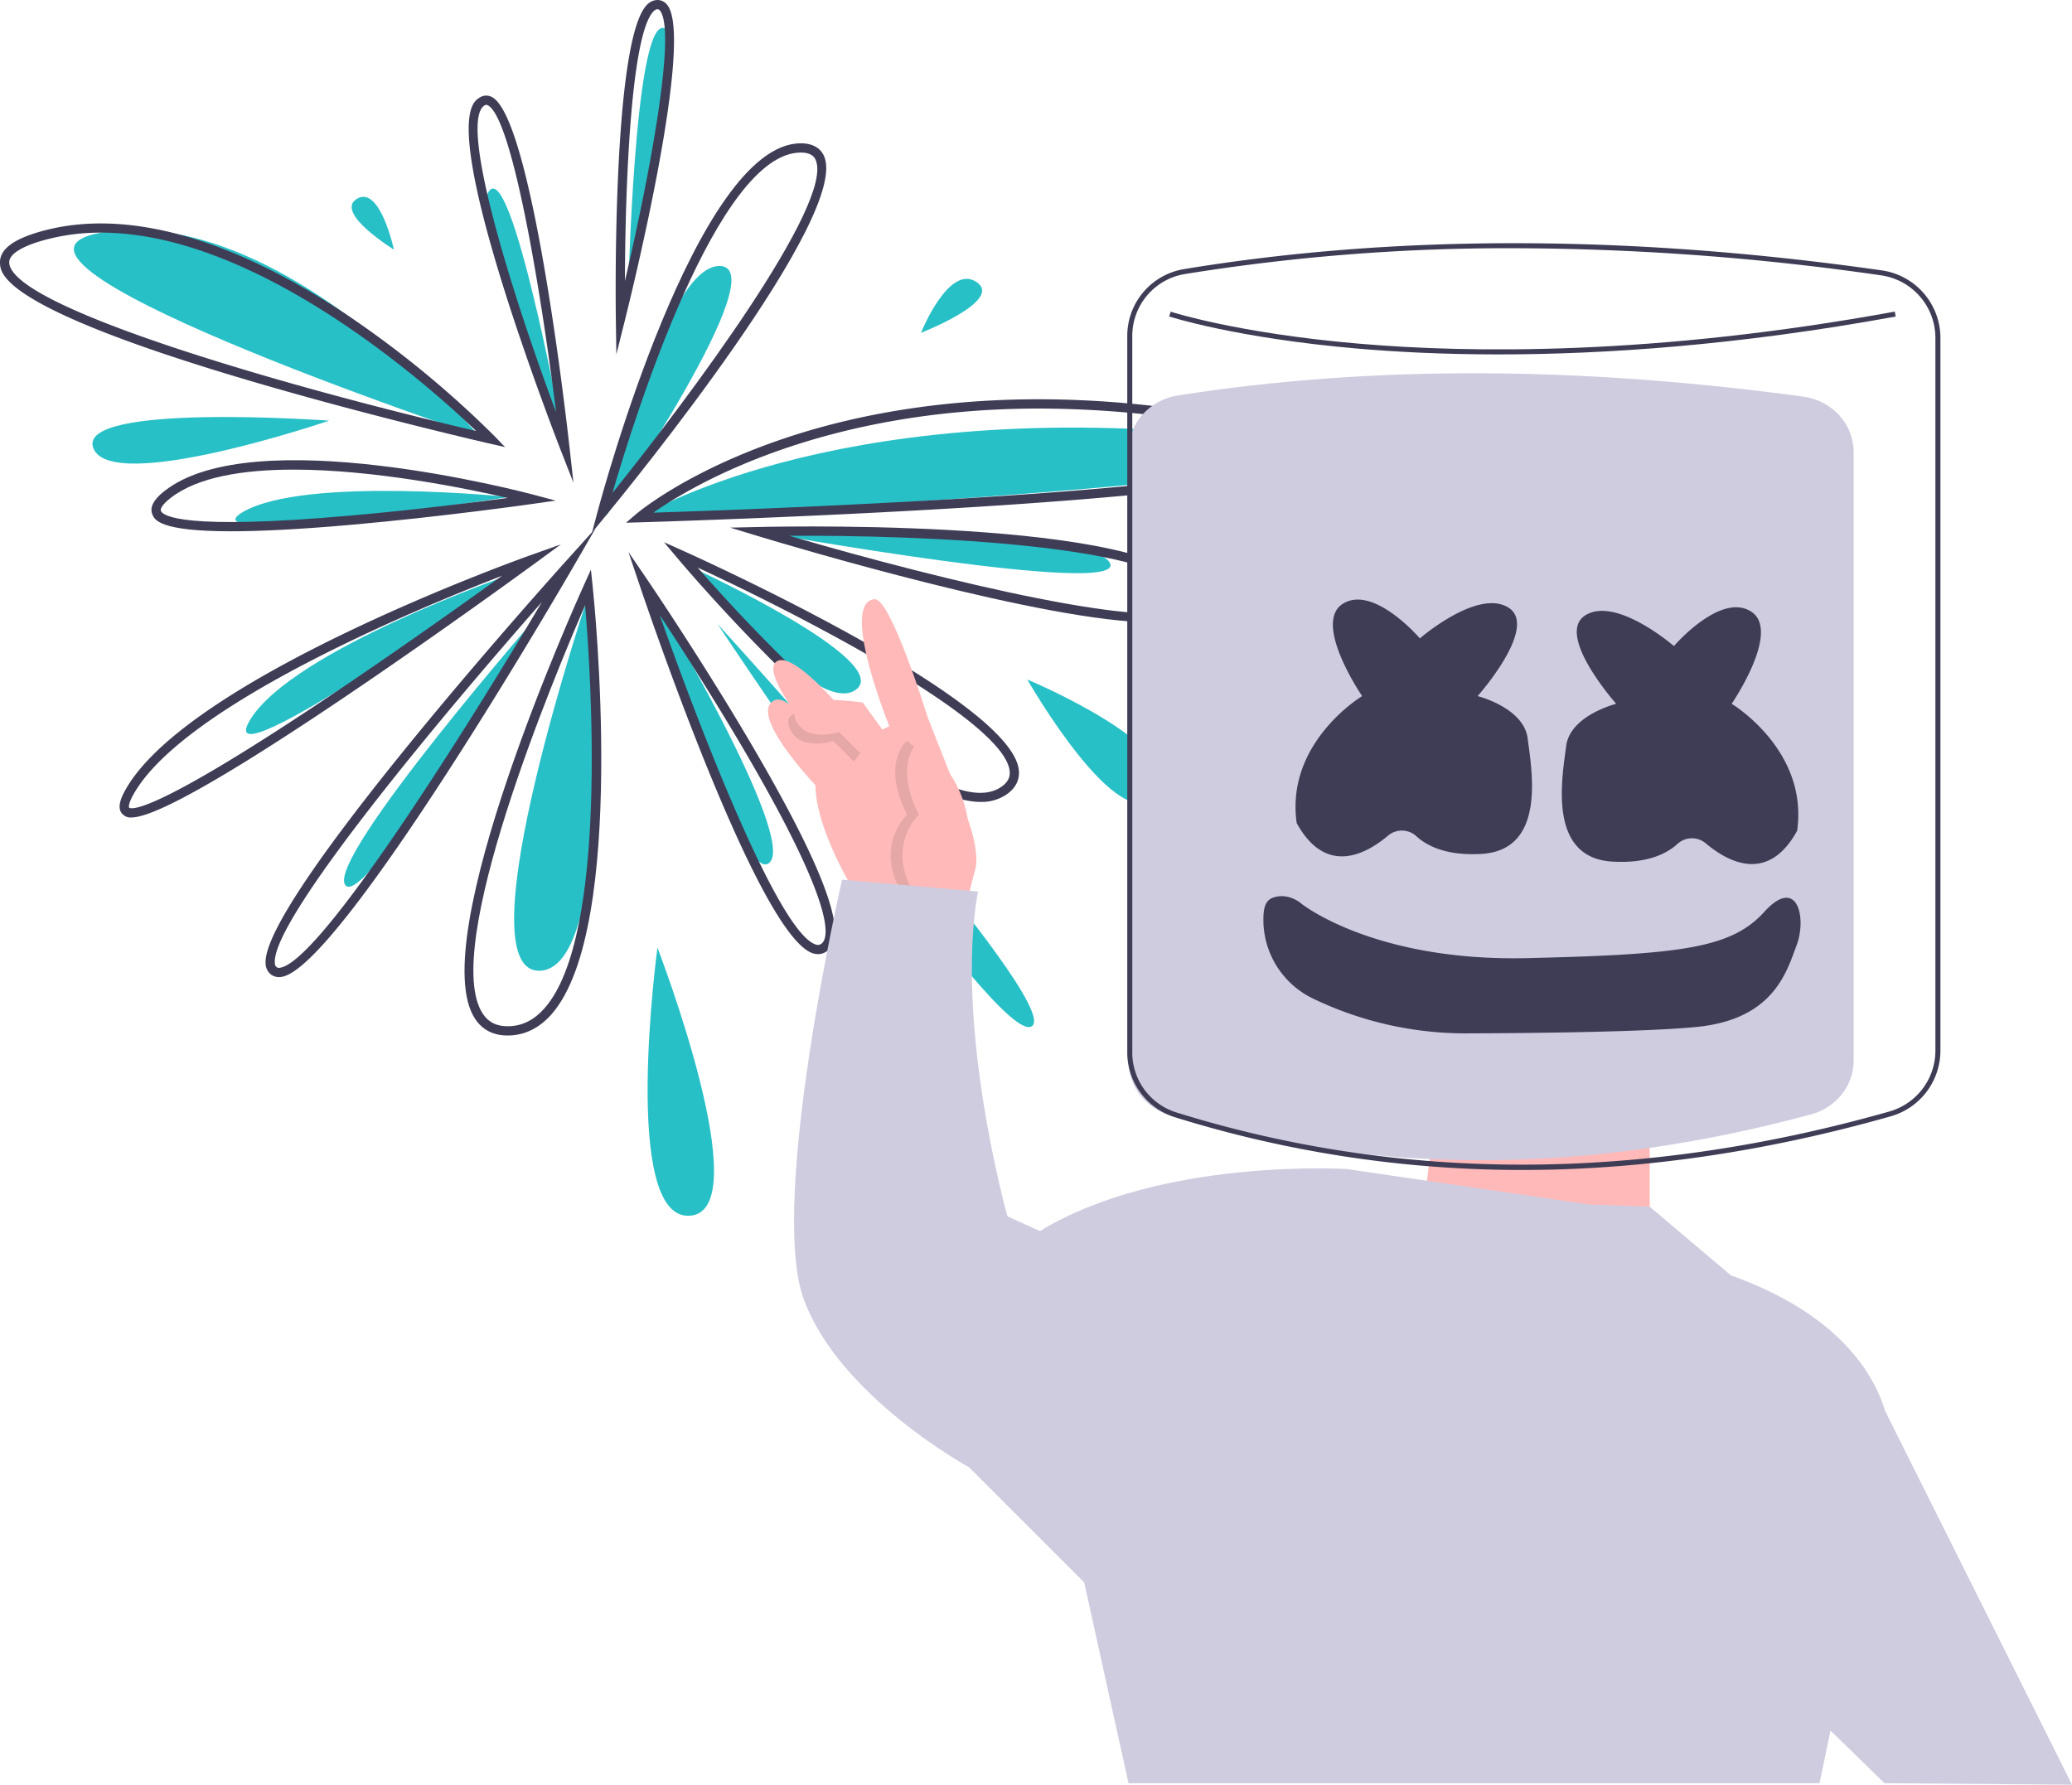 <svg xmlns="http://www.w3.org/2000/svg" data-name="Layer 1" width="885.587" height="762.892" viewBox="0 0 885.587 762.892" xmlns:xlink="http://www.w3.org/1999/xlink"><title>mello</title><path d="M376.948,313.578S282.232,346.2,264.068,376.313,376.948,313.578,376.948,313.578Z" transform="translate(-157.206 -68.554)" fill="#28c0c7"/><path d="M213.297,417.997a4.615,4.615,0,0,1-3.593-1.326c-2.947-2.654-.538-7.672,1.528-11.217,27.71-47.501,167.04-97.558,172.956-99.666l12.742-4.538-10.91,7.993c-.403.296-40.936,29.965-82.43,57.917C239.079,410.618,219.927,417.997,213.297,417.997Zm158.508-103.33c-36.585,14.161-135.179,55.096-157.158,92.778-2.927,5.017-2.308,6.277-2.3,6.288.592.639,8.08,4.649,88.551-49.525C328.951,345.323,356.626,325.602,371.805,314.667Z" transform="translate(-157.206 -68.554)" fill="#3f3d56"/><path d="M374.895,280.994s-87.284-8.972-113.763,6.36S374.895,280.994,374.895,280.994Z" transform="translate(-157.206 -68.554)" fill="#28c0c7"/><path d="M255.955,295.659c-30.553,0-32.65-4.898-33.611-7.137-1.92-4.481,3.423-8.7,5.179-10.086,37.886-29.912,152.959.316,157.839,1.617l9.359,2.496-9.589,1.369c-.386.055-38.941,5.539-77.849,8.972C284.591,294.892,268.044,295.659,255.955,295.659ZM282.729,269.3c-21.52,0-41.207,3.117-52.756,12.236-3.485,2.751-4.35,4.607-3.996,5.427.886,2.065,9.34,8.309,80.958,1.99,26.688-2.355,53.207-5.677,67.292-7.54C356.181,277.259,317.114,269.3,282.729,269.3Z" transform="translate(-157.206 -68.554)" fill="#3f3d56"/><path d="M399.874,265.621s-43.904-105.418-33.266-115.853S399.874,265.621,399.874,265.621Z" transform="translate(-157.206 -68.554)" fill="#28c0c7"/><path d="M402.302,274.894l-5.459-13.949c-.133-.342-13.49-34.558-24.497-69.784-22.672-72.549-13.379-78.744-10.326-80.78a5.14,5.14,0,0,1,5.247-.443c17.124,7.979,31.768,135.549,33.382,150.069Zm-37.276-161.521a1.466,1.466,0,0,0-.814.296c-10.91,7.274,11.208,78.888,30.651,131.011-6.669-53.746-18.95-126.353-29.266-131.161A1.342,1.342,0,0,0,365.026,113.374Z" transform="translate(-157.206 -68.554)" fill="#3f3d56"/><path d="M416.468,288.803s23.564-106.554,48.251-106.554S416.468,288.803,416.468,288.803Z" transform="translate(-157.206 -68.554)" fill="#28c0c7"/><path d="M410.251,296.156l2.331-8.773c1.712-6.434,42.399-157.573,86.878-157.573,6.098,0,8.728,2.861,9.863,5.26,11.86,25.118-82.506,140.95-93.304,154.075ZM499.46,133.762c-35.502,0-70.793,112.209-80.47,145.466C450.832,239.666,514.299,154.868,505.749,136.758,505.398,136.017,504.334,133.762,499.46,133.762Z" transform="translate(-157.206 -68.554)" fill="#3f3d56"/><path d="M430.3,289.866s81.016-51.196,247-35.568S430.3,289.866,430.3,289.866Z" transform="translate(-157.206 -68.554)" fill="#28c0c7"/><path d="M424.773,292.001l4.241-3.636c.859-.736,21.512-18.194,62.894-32.234,38.08-12.922,101.559-25.095,187.714-9.707,36.4,6.5,41.126,11.344,40.809,15.609-.313,4.214-1.046,14.085-146.479,23.235-71.068,4.471-142.88,6.551-143.598,6.572Zm176.659-48.811c-93.582,0-148.908,33.251-164.95,44.508,18.99-.608,78.369-2.67,137.232-6.374,135.14-8.503,142.644-17.804,142.776-19.582.015-.19-.085-4.734-37.561-11.427A440.497,440.497,0,0,0,601.432,243.19Z" transform="translate(-157.206 -68.554)" fill="#3f3d56"/><path d="M481.676,295.87S623.587,293.976,631.56,309.129,481.676,295.87,481.676,295.87Z" transform="translate(-157.206 -68.554)" fill="#28c0c7"/><path d="M649.733,334.59c-45.297,0-154.178-32.526-168.63-36.905l-11.842-3.588,12.371-.278c18.153-.406,177.641-3.06,187.674,29.05,1.189,3.803-.189,6.244-1.555,7.621C664.894,333.37,658.505,334.59,649.733,334.59ZM494.62,297.589c66.565,19.509,158.993,41.552,170.324,30.118.614-.619,1.235-1.595.59-3.66C658.407,301.236,549.63,297.216,494.62,297.589Z" transform="translate(-157.206 -68.554)" fill="#3f3d56"/><path d="M454.012,311.602s85.715,39.618,68.966,51.808S454.012,311.602,454.012,311.602Z" transform="translate(-157.206 -68.554)" fill="#28c0c7"/><path d="M576.385,411.343c-41.463,0-125.887-99.73-129.814-104.397l-5.558-6.606,7.879,3.531c5.749,2.577,140.829,63.466,143.785,93.964.392,4.045-1.384,7.582-5.133,10.229A18.882,18.882,0,0,1,576.385,411.343ZM455.415,311.189c32.6,37.402,105.133,111.099,129.849,93.647,2.632-1.857,3.738-3.961,3.481-6.62C586.618,376.288,498.347,331.072,455.415,311.189Z" transform="translate(-157.206 -68.554)" fill="#3f3d56"/><path d="M596.284,359.026s71.136,29.64,55.328,49.4S596.284,359.026,596.284,359.026Z" transform="translate(-157.206 -68.554)" fill="#28c0c7"/><path d="M463.892,335.314S612.092,497.346,598.26,507.226,463.892,335.314,463.892,335.314Z" transform="translate(-157.206 -68.554)" fill="#28c0c7"/><path d="M436.228,323.458S498.624,427.378,485.89,437.481,436.228,323.458,436.228,323.458Z" transform="translate(-157.206 -68.554)" fill="#28c0c7"/><path d="M506.853,476.409a7.308,7.308,0,0,1-2.289-.384c-22.875-7.514-68.979-142.497-74.16-157.864l-4.608-13.666,8.114,11.924c.241.356,24.494,36.052,46.015,72.982,39.786,68.269,36.488,81.694,30.547,85.853A6.221,6.221,0,0,1,506.853,476.409Zm-67.678-144.954c16.817,47.739,50.674,135.577,66.622,140.817a2.505,2.505,0,0,0,2.41-.257c3.265-2.285,6.713-14.715-31.687-80.61C462.896,368.027,448.169,345.137,439.175,331.454Z" transform="translate(-157.206 -68.554)" fill="#3f3d56"/><path d="M409.831,319.506S353.674,485.209,388.134,483.501,409.831,319.506,409.831,319.506Z" transform="translate(-157.206 -68.554)" fill="#28c0c7"/><path d="M374.156,511.193c-6.048,0-10.698-2.364-13.832-7.034-22.232-33.135,43.626-179.265,46.44-185.47l3.005-6.622.76,7.231c.623,5.917,14.886,145.366-17.423,182.62-5.108,5.887-11.184,9.002-18.06,9.257C374.746,511.188,374.449,511.193,374.156,511.193Zm33.137-183.908c-13.02,29.937-62.072,147.271-43.686,174.672,2.505,3.736,6.198,5.467,11.293,5.27,5.82-.216,10.799-2.8,15.221-7.898C417.128,468.188,409.832,357.374,407.292,327.285Z" transform="translate(-157.206 -68.554)" fill="#3f3d56"/><path d="M390.435,327.743S296.17,435.558,304.797,446.913,390.435,327.743,390.435,327.743Z" transform="translate(-157.206 -68.554)" fill="#28c0c7"/><path d="M276.438,486.217a5.521,5.521,0,0,1-3.456-1.144,6.086,6.086,0,0,1-2.242-4.492c-2.368-26.784,123.11-166.35,128.452-172.278l12.632-14.015L402.37,310.616c-4.029,6.958-98.958,170.476-124.521,175.459A7.39,7.39,0,0,1,276.438,486.217Zm112.36-160.291C347.225,373.143,273.032,461.639,274.676,480.233a2.163,2.163,0,0,0,.733,1.721,1.924,1.924,0,0,0,1.683.241C294.759,478.753,356.472,380.33,388.798,325.927Z" transform="translate(-157.206 -68.554)" fill="#3f3d56"/><path d="M362.142,255.143s-82.183-97.076-158.179-87.668S362.142,255.143,362.142,255.143Z" transform="translate(-157.206 -68.554)" fill="#28c0c7"/><path d="M373.096,259.679l-6.468-1.478c-.519-.119-52.461-12.032-103.813-27.229-105.156-31.119-105.496-45.429-105.606-50.13-.135-5.673,5.64-10.061,17.657-13.415,44.593-12.447,94.945,12.071,129.32,34.837a429.998,429.998,0,0,1,64.305,52.639Zm-172.711-91.679a90.663,90.663,0,0,0-24.459,3.233c-9.606,2.68-14.849,6.059-14.768,9.514.45,18.972,117.068,52.802,199.539,72.028C341.202,234.074,267.548,168,200.385,168Z" transform="translate(-157.206 -68.554)" fill="#3f3d56"/><path d="M297.908,248.37s-108.68-7.904-100.776,11.856S297.908,248.37,297.908,248.37Z" transform="translate(-157.206 -68.554)" fill="#28c0c7"/><path d="M325.572,175.258s-5.928-27.664-15.808-21.736S325.572,175.258,325.572,175.258Z" transform="translate(-157.206 -68.554)" fill="#28c0c7"/><path d="M425.688,194.832S452.803,80.893,440.514,80.475,425.688,194.832,425.688,194.832Z" transform="translate(-157.206 -68.554)" fill="#28c0c7"/><path d="M420.642,220.058,420.42,204.927c-.071-4.86-1.578-119.207,13.288-134.296a6.239,6.239,0,0,1,4.496-2.077,5.26,5.26,0,0,1,4.234,2.168c11.439,14.652-15.065,122.416-18.126,134.656ZM438.204,72.506c-.197,0-.795,0-1.681.899-9.818,9.965-12.097,76.256-12.23,115.243,10.883-46.455,21.975-106.6,15.03-115.494A1.333,1.333,0,0,0,438.204,72.506Z" transform="translate(-157.206 -68.554)" fill="#3f3d56"/><path d="M550.836,210.826s11.856-29.64,23.712-21.736S550.836,210.826,550.836,210.826Z" transform="translate(-157.206 -68.554)" fill="#28c0c7"/><path d="M438.204,473.634S422.396,590.218,452.036,588.242,438.204,473.634,438.204,473.634Z" transform="translate(-157.206 -68.554)" fill="#28c0c7"/><path d="M520.894,447.121S505.748,421.878,505.748,404.208c0,0-26.505-27.767-18.932-35.34s23.981,21.457,23.981,21.457S480.505,356.246,489.34,351.197s37.865,32.816,37.865,32.816l10.097-5.049s-21.447-52.897-6.311-54.273c6.942-.631,22.719,50.486,22.719,50.486l16.408,41.651s6.311,15.146,3.786,23.981a166.569,166.569,0,0,0-3.786,16.408Z" transform="translate(-157.206 -68.554)" fill="#ffb9b9"/><path d="M560.021,453.432s8.835-13.884,5.638-35.083-20.783-33.073-20.783-33.073-11.359,8.835,0,31.554c0,0-13.884,12.622-2.524,32.816" transform="translate(-157.206 -68.554)" opacity="0.1"/><path d="M565.069,453.432s8.835-13.884,5.638-35.083-20.783-33.073-20.783-33.073-11.359,8.835,0,31.554c0,0-13.884,12.622-2.524,32.816" transform="translate(-157.206 -68.554)" fill="#ffb9b9"/><path d="M530.36,383.382,523.418,372.654s-32.816-5.049-29.029,6.311,18.932,6.311,18.932,6.311l8.835,8.835Z" transform="translate(-157.206 -68.554)" opacity="0.1"/><path d="M536.04,382.751l-10.097-13.884s-32.816-5.049-29.029,6.311,18.932,6.311,18.932,6.311l8.835,8.835Z" transform="translate(-157.206 -68.554)" fill="#ffb9b9"/><polygon points="612.963 480.17 606.652 530.656 705.1 536.967 705.1 476.384 612.963 480.17" fill="#ffb9b9"/><path d="M1042.794,831.446,962.955,671.77c-4.77-15.794-19.664-41.517-65.94-58.045L862.306,584.363l-25.874-.929L732.935,568.288s-79.516-5.049-131.264,26.505L587.788,588.482s-22.719-80.778-12.622-138.837l-58.059-5.049s-31.554,137.575-16.408,179.226,70.681,71.943,70.681,71.943l49.224,49.224,18.932,85.826H934.88l4.7-22.519,23.068,22.519Z" transform="translate(-157.206 -68.554)" fill="#cfcce0"/><path d="M931.166,544.944c-92.988,25.11-184.381,26.885-273.844.387-10.516-3.115-17.706-12.348-17.706-22.828V261.167c0-11.693,8.898-21.668,21.023-23.57,84.393-13.235,173.797-12.21,267.305.494,12.355,1.679,21.527,11.768,21.527,23.644V521.95C949.471,532.65,941.983,542.023,931.166,544.944Z" transform="translate(-157.206 -68.554)" fill="#cfcce0"/><path d="M739.396,366.112s-21.388-31.259-8.226-39.485,32.904,14.807,32.904,14.807,24.678-21.388,37.84-13.162-13.162,37.84-13.162,37.84,19.742,4.936,21.388,18.097,8.226,47.711-19.742,49.356c-14.983.881-23.356-3.431-27.901-7.625a9.169,9.169,0,0,0-12.077-.143c-9.484,7.99-26.565,17.201-38.992-5.393C706.492,385.855,739.396,366.112,739.396,366.112Z" transform="translate(-157.206 -68.554)" fill="#3f3d56"/><path d="M897.336,369.403s21.388-31.259,8.226-39.485-32.904,14.807-32.904,14.807-24.678-21.388-37.84-13.162,13.162,37.84,13.162,37.84-19.742,4.936-21.388,18.097-8.226,47.711,19.742,49.356c14.983.881,23.356-3.431,27.901-7.625a9.169,9.169,0,0,1,12.077-.143c9.484,7.99,26.565,17.201,38.992-5.393C930.24,389.145,897.336,369.403,897.336,369.403Z" transform="translate(-157.206 -68.554)" fill="#3f3d56"/><path d="M713.431,454.835s30.862,24.847,96.672,23.281,87.092-4.253,101.159-19.764,18.236,2.404,13.868,14.147-9.978,31.783-42.763,35.032c-21.583,2.138-68.233,2.645-97.59,2.742a150.031,150.031,0,0,1-65.967-14.675q-.408-.198-.814-.398a37.348,37.348,0,0,1-20.809-33.474c.003-5.534.977-8.525,4.579-9.615C708.26,450.146,713.431,454.835,713.431,454.835Z" transform="translate(-157.206 -68.554)" fill="#3f3d56"/><path d="M807.837,568.673A498.469,498.469,0,0,1,659.496,546.17a28.978,28.978,0,0,1-20.491-27.768V212.246a28.957,28.957,0,0,1,24.333-28.671c90.637-14.939,190.999-14.745,298.296.576a29.181,29.181,0,0,1,24.918,28.761V517.755a29.214,29.214,0,0,1-21.185,27.97C912.825,560.636,860.881,568.354,810.977,568.664,809.934,568.67,808.881,568.673,807.837,568.673Zm-3.497-394.015a865.242,865.242,0,0,0-140.653,11.033,26.819,26.819,0,0,0-22.537,26.554V518.402A26.84,26.84,0,0,0,660.134,544.121c95.892,29.851,198.389,29.696,304.647-.46l.293,1.032-.293-1.032a27.06,27.06,0,0,0,19.627-25.907V212.911a27.025,27.025,0,0,0-23.076-26.637A1112.345,1112.345,0,0,0,804.34,174.658Z" transform="translate(-157.206 -68.554)" fill="#3f3d56"/><path d="M797.75,220.052c-23.634,0-43.859-1.06-60.419-2.497-52.083-4.517-80.149-13.635-80.427-13.726l.673-2.037c.276.091,28.172,9.145,80.04,13.635,47.872,4.146,126.54,5.138,229.435-13.672l.385,2.111C899.838,216.223,842.652,220.052,797.75,220.052Z" transform="translate(-157.206 -68.554)" fill="#3f3d56"/></svg>